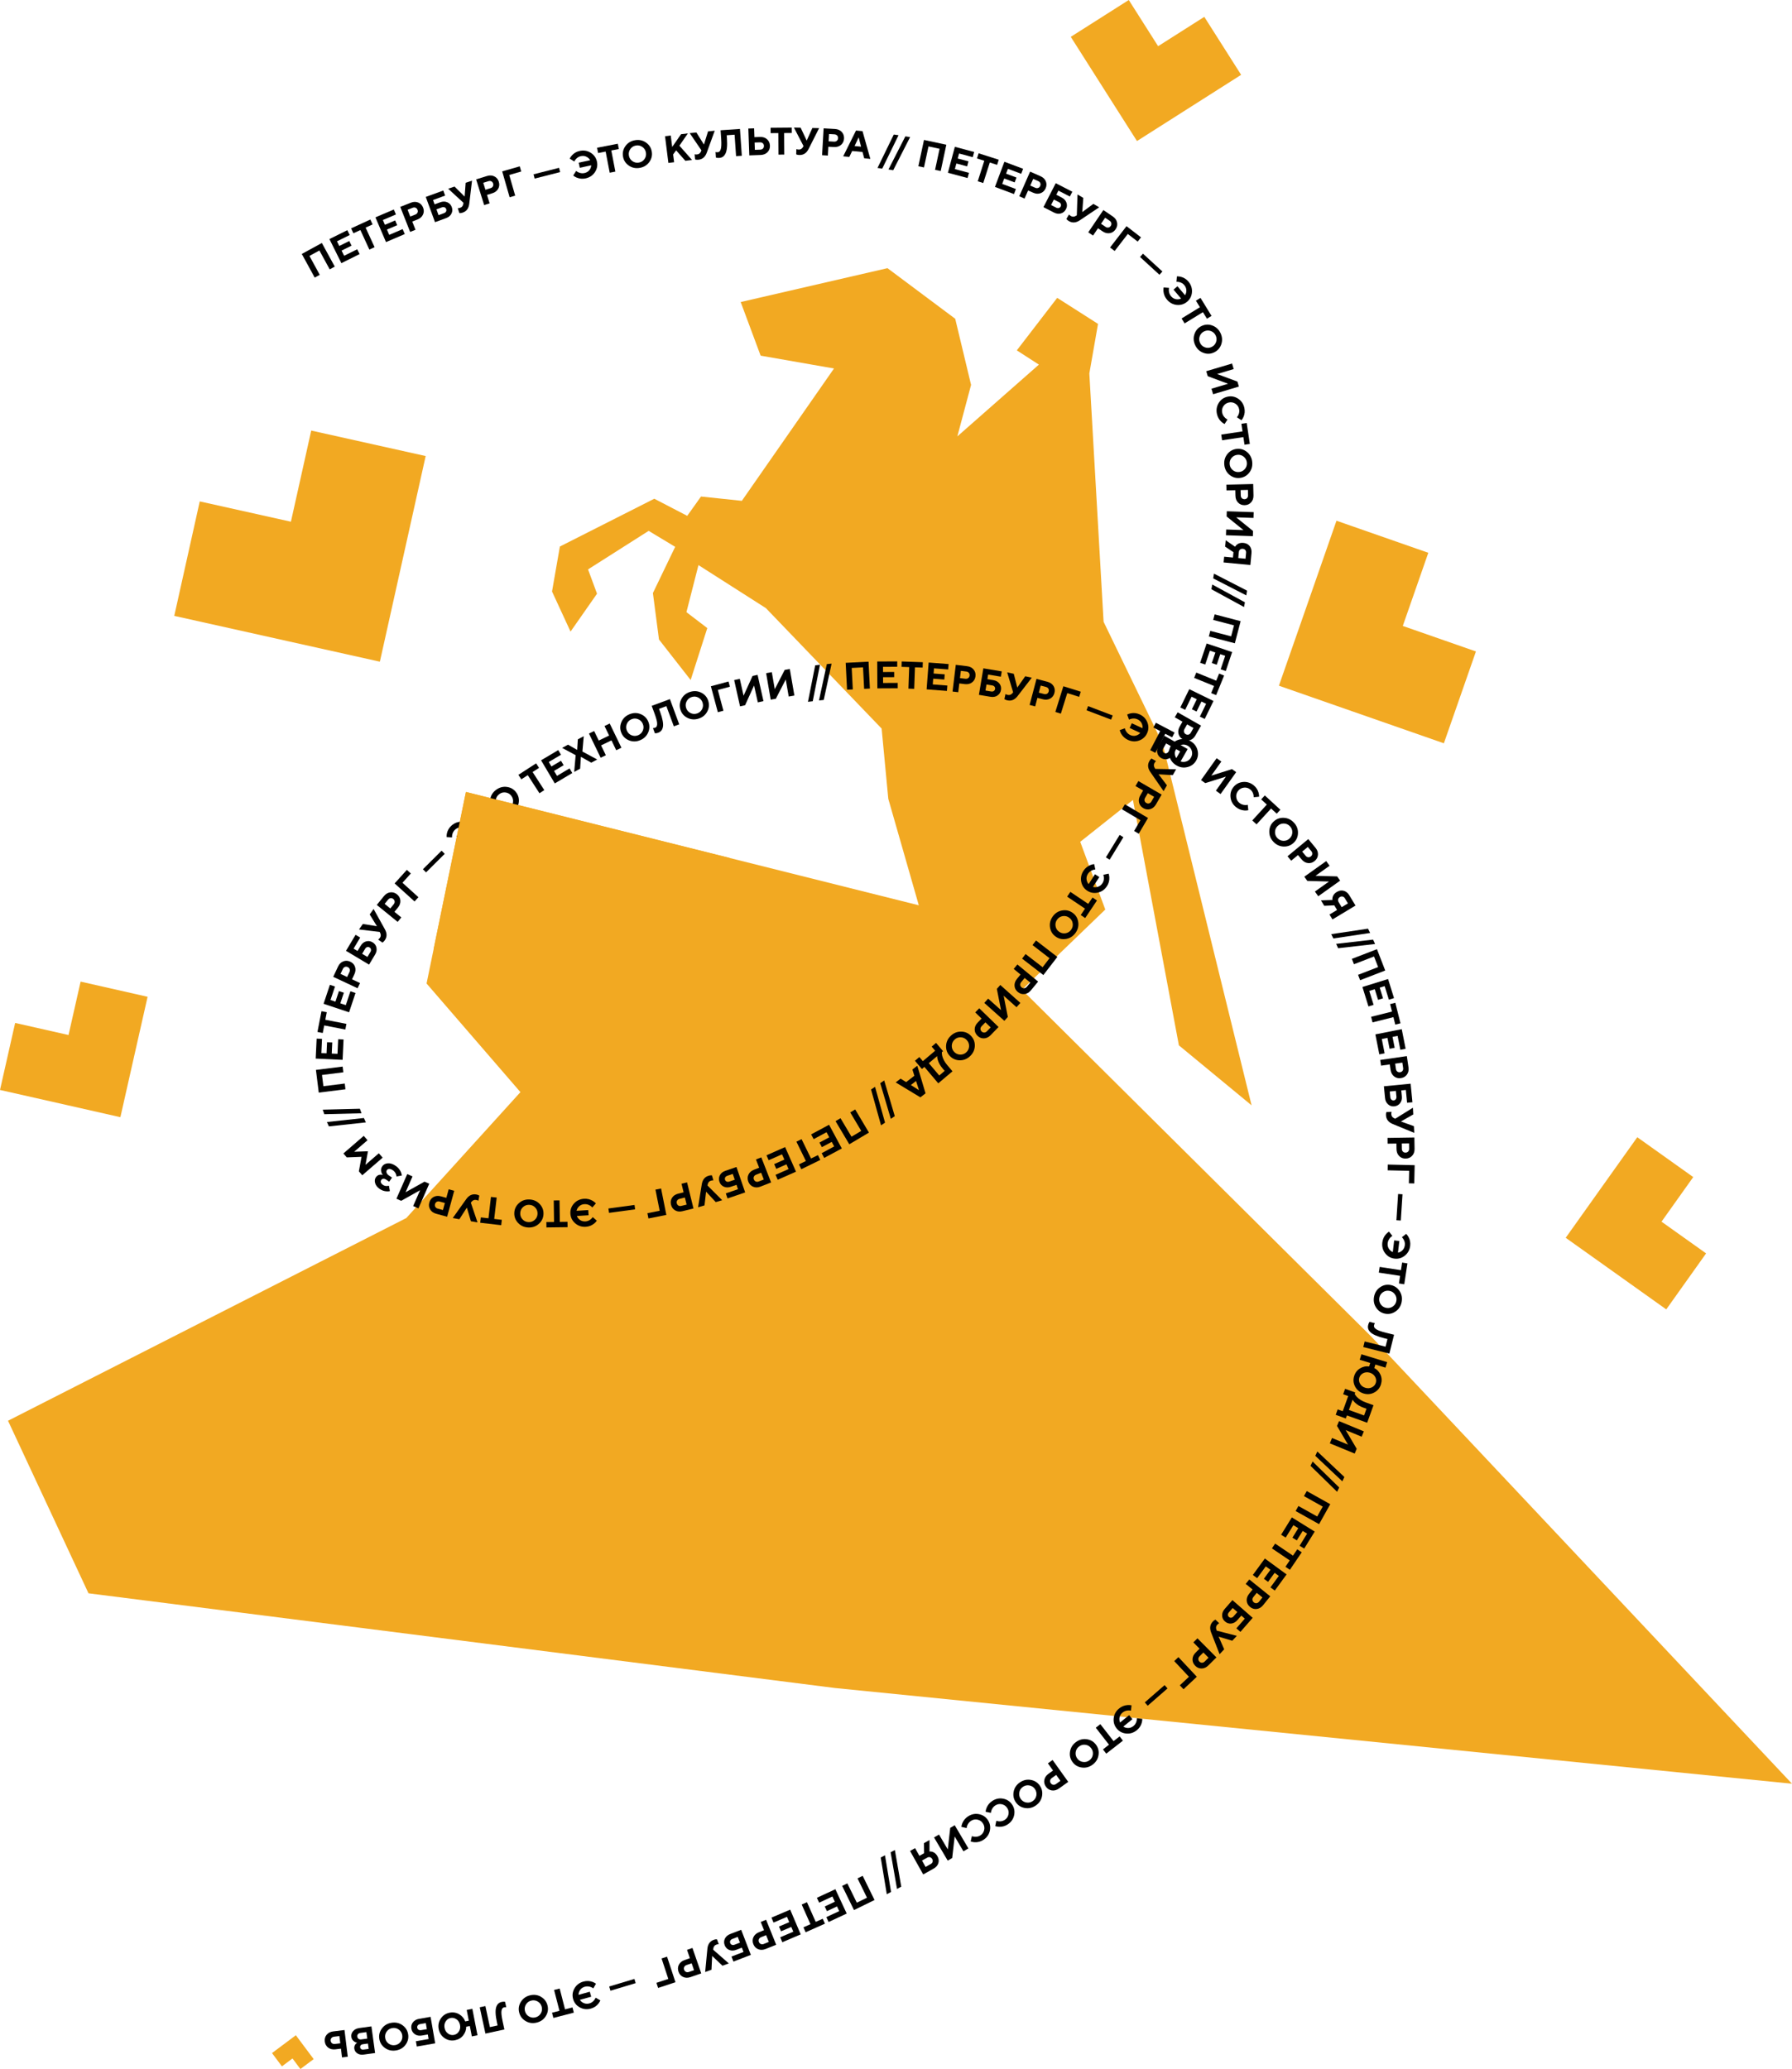 <?xml version="1.0" encoding="UTF-8"?>
<svg id="_Слой_2" data-name="Слой 2" xmlns="http://www.w3.org/2000/svg" viewBox="0 0 684.05 789.68">
  <defs>
    <style>
      .cls-1 {
        fill: #f2a922;
      }
    </style>
  </defs>
  <g id="_Слой_1-2" data-name="Слой 1">
    <g>
      <polygon class="cls-1" points="684.05 680.79 318.75 644.26 33.78 608.11 3.06 542.25 155.09 464.89 198.66 416.83 162.83 375.37 177.86 302.27 350.73 345.52 339.08 304.86 336.54 278.07 292.36 232.1 266.62 215.68 262.03 233.64 269.99 239.72 263.64 259.54 251.55 244.08 249.23 226.35 257.73 208.71 247.61 202.61 224.47 217.32 227.9 226.59 217.79 241.06 210.72 225.75 213.72 208.59 249.76 190.35 262.33 196.88 267.59 189.51 283.18 191.15 318.36 140.64 290.35 135.74 282.74 115.28 338.77 102.35 364.63 121.66 370.68 146.9 365.44 166.56 396.57 139.16 388.14 133.72 403.56 113.68 419.14 123.62 415.83 142.53 421.27 237.32 443.8 283.84 477.76 421.87 450.01 398.97 432.47 305.32 412.35 321.29 421.91 347.14 390.12 377.77 523.45 510.13 684.05 680.79"/>
      <g>
        <path d="m120.13,105.94l-4.93-9.01,7.66-4.19,4.93,9.01-1.93,1.06-3.94-7.21-3.8,2.08,3.94,7.21-1.93,1.06Z"/>
        <path d="m130.32,100.45l-4.57-9.2,6.83-3.39.91,1.84-4.86,2.41.88,1.77,3.81-1.89.88,1.77-3.81,1.89.98,1.97,4.99-2.48.91,1.84-6.96,3.46Z"/>
        <path d="m141,95.27l-3.43-7.46-2.67,1.22-.86-1.87,7.33-3.37.86,1.87-2.67,1.22,3.43,7.46-2,.92Z"/>
        <path d="m147.34,92.39l-4.03-9.44,7.02-2.99.81,1.89-4.99,2.13.78,1.82,3.91-1.67.78,1.82-3.91,1.67.86,2.02,5.13-2.19.81,1.89-7.15,3.05Z"/>
        <path d="m156.56,88.51l-3.77-9.55,4.03-1.59c1.01-.4,1.95-.42,2.82-.07.87.35,1.49.99,1.86,1.93.37.94.36,1.83-.04,2.68-.39.85-1.1,1.47-2.11,1.87l-1.98.78,1.24,3.14-2.05.81Zm.05-5.86l1.91-.75c.41-.16.69-.41.85-.75s.16-.7,0-1.08c-.15-.38-.4-.64-.74-.79s-.72-.13-1.13.03l-1.91.75,1.02,2.59Z"/>
        <path d="m166.05,84.8l-3.52-9.64,6.68-2.44.7,1.93-4.62,1.69.6,1.65,2.14-.78c.98-.36,1.88-.36,2.71-.01.82.35,1.39.96,1.71,1.83s.28,1.71-.12,2.5c-.4.8-1.09,1.38-2.08,1.73l-4.2,1.54Zm1.36-2.68l2.07-.76c.38-.14.64-.35.79-.64s.17-.59.05-.92-.33-.54-.63-.67c-.3-.12-.64-.12-1.02.02l-2.07.75.8,2.2Z"/>
        <path d="m175.37,81.35l-.63-1.88c.11,0,.19,0,.26-.01.2-.02.43-.07.69-.16.67-.23,1.06-.74,1.18-1.56l.05-.33-5.84-5.38,2.43-.82,3.85,3.82.39-5.26,2.43-.82-1.05,8.79c-.21,1.77-1.04,2.91-2.49,3.4-.32.11-.62.17-.88.19-.03,0-.07,0-.12,0s-.1,0-.14,0c-.04,0-.08,0-.11,0Z"/>
        <path d="m184.81,78.27l-3.06-9.8,4.13-1.29c1.04-.32,1.97-.28,2.82.14s1.41,1.1,1.71,2.06c.3.96.22,1.85-.24,2.67-.46.82-1.2,1.39-2.24,1.71l-2.03.63,1,3.22-2.1.66Zm.48-5.84l1.96-.61c.42-.13.72-.36.9-.69s.21-.69.09-1.08-.35-.67-.68-.84c-.33-.17-.71-.19-1.13-.05l-1.96.61.83,2.66Z"/>
        <path d="m194.54,75.28l-2.84-9.87,6.7-1.92.57,1.97-4.58,1.32,2.27,7.89-2.11.61Z"/>
        <path d="m204.09,68.16l-.42-1.63,9.74-2.48.42,1.63-9.74,2.48Z"/>
        <path d="m218.81,66.98l1.12-1.74c.24.21.53.39.89.56.77.33,1.54.42,2.29.25.77-.17,1.39-.53,1.84-1.09.45-.56.7-1.18.74-1.87l-4.37.95-.42-1.94,4.37-.95c-.32-.58-.8-1.03-1.44-1.34-.64-.31-1.35-.38-2.13-.21-.74.16-1.38.55-1.91,1.17-.25.29-.44.59-.57.88l-1.74-1.12c.22-.45.5-.86.84-1.23.79-.87,1.77-1.44,2.95-1.69,1.54-.33,2.94-.11,4.21.69,1.27.8,2.06,1.91,2.38,3.36s.06,2.79-.76,4.04c-.82,1.25-2.01,2.04-3.54,2.38-1.18.26-2.32.16-3.44-.3-.49-.21-.92-.47-1.29-.77Z"/>
        <path d="m232.74,65.92l-1.55-8.07-2.88.56-.39-2.02,7.92-1.53.39,2.02-2.88.55,1.55,8.07-2.16.42Z"/>
        <path d="m240.01,63.18c-1.23-.86-1.96-2.01-2.2-3.47-.24-1.46.08-2.79.96-4s2.1-1.94,3.66-2.2c1.55-.26,2.94.04,4.17.9,1.23.86,1.96,2.01,2.2,3.47.24,1.46-.08,2.79-.97,4s-2.1,1.94-3.66,2.2c-1.55.26-2.94-.04-4.17-.9Zm.61-6.31c-.53.74-.71,1.56-.57,2.47.15.91.59,1.62,1.33,2.15.74.53,1.56.72,2.47.57.91-.15,1.62-.59,2.15-1.33.53-.74.72-1.56.57-2.47-.15-.91-.59-1.62-1.33-2.15s-1.56-.72-2.47-.57c-.91.15-1.62.59-2.15,1.33Z"/>
        <path d="m255.14,62.18l-1.28-10.19,2.18-.27.55,4.37,3.38-4.86,2.62-.33-3.25,4.7,4.83,5.46-2.55.32-3.53-3.99-1.14,1.55.38,2.98-2.18.27Z"/>
        <path d="m265.35,60.86l-.19-1.97c.1.03.19.05.26.05.2.03.43.03.71,0,.7-.07,1.2-.49,1.5-1.25l.12-.31-4.47-6.56,2.55-.25,2.88,4.6,1.57-5.03,2.55-.25-3.02,8.33c-.6,1.68-1.67,2.59-3.19,2.74-.34.03-.64.03-.9-.02-.03,0-.07-.01-.12-.02-.05-.01-.1-.02-.14-.03-.04-.01-.08-.02-.11-.03Z"/>
        <path d="m273.29,60.14l-.15-2.12c.09.03.17.05.24.06.17.04.34.05.5.04.28-.02.52-.1.7-.24.18-.14.35-.39.49-.75.15-.36.24-.88.27-1.58.04-.69.02-1.56-.05-2.61l-.22-3.22,7.39-.51.71,10.24-2.19.15-.57-8.19-3,.21.08,1.17c.1,1.41.1,2.6,0,3.58s-.29,1.74-.58,2.29c-.29.54-.62.94-1,1.19-.38.25-.83.39-1.36.42-.34.02-.64,0-.9-.04l-.36-.09Z"/>
        <path d="m286.03,59.32l-.37-10.26,2.2-.08.12,3.37,2.13-.08c1.08-.04,1.98.25,2.68.87.7.62,1.07,1.43,1.11,2.44s-.27,1.84-.93,2.51c-.66.67-1.53,1.02-2.61,1.06l-4.32.16Zm2.12-2.13l2.05-.07c.44-.02.79-.16,1.05-.43.26-.27.38-.61.37-1.02-.01-.41-.16-.74-.44-.99-.28-.25-.64-.37-1.08-.35l-2.05.07.1,2.79Z"/>
        <path d="m297.17,59l-.07-8.21-2.93.03-.02-2.05,8.07-.07.02,2.05-2.93.03.07,8.21-2.2.02Z"/>
        <path d="m303.94,58.9l.04-1.98c.1.04.18.07.25.08.19.05.43.08.7.09.7.02,1.25-.34,1.64-1.06l.15-.29-3.66-7.05,2.57.06,2.31,4.91,2.16-4.81,2.57.06-3.99,7.91c-.8,1.6-1.97,2.38-3.5,2.34-.34,0-.64-.05-.89-.12-.03-.01-.07-.02-.12-.04-.05-.02-.09-.03-.13-.05s-.07-.03-.1-.04Z"/>
        <path d="m313.81,59.23l.59-10.25,4.32.25c1.08.06,1.95.43,2.59,1.12.64.68.93,1.53.88,2.53s-.44,1.81-1.16,2.42c-.72.61-1.61.88-2.7.82l-2.12-.12-.19,3.37-2.2-.13Zm2.51-5.29l2.05.12c.44.03.8-.08,1.08-.33.28-.24.44-.57.46-.98.02-.41-.09-.75-.35-1.03-.25-.27-.6-.42-1.04-.45l-2.05-.12-.16,2.78Z"/>
        <path d="m321.86,59.68l4.9-9.86,2.48.23,2.99,10.59-2.34-.22-.66-2.42-3.94-.37-1.09,2.26-2.34-.22Zm4.35-3.94l2.48.23-.9-3.47h-.06s-1.52,3.24-1.52,3.24Z"/>
        <path d="m334.96,64.11l6.22-12.76,1.82.25-6.23,12.76-1.82-.25Z"/>
        <path d="m339.15,64.68l6.45-12.64,1.81.29-6.45,12.64-1.81-.29Z"/>
        <path d="m350.56,63.45l2.15-10.04,8.53,1.83-2.15,10.04-2.15-.46,1.72-8.03-4.23-.91-1.72,8.03-2.15-.46Z"/>
        <path d="m361.83,65.96l2.66-9.92,7.37,1.97-.53,1.98-5.24-1.41-.51,1.91,4.11,1.1-.51,1.91-4.11-1.1-.57,2.13,5.38,1.44-.53,1.98-7.51-2.01Z"/>
        <path d="m373.23,69.19l2.5-7.83-2.79-.89.63-1.96,7.68,2.45-.63,1.96-2.79-.89-2.5,7.83-2.1-.67Z"/>
        <path d="m379.79,71.35l3.61-9.61,7.14,2.68-.72,1.92-5.08-1.91-.7,1.85,3.98,1.49-.7,1.85-3.98-1.49-.77,2.06,5.22,1.96-.72,1.92-7.28-2.73Z"/>
        <path d="m389.08,74.91l4.14-9.4,3.96,1.74c.99.44,1.67,1.09,2.03,1.95.36.86.34,1.76-.07,2.68s-1.05,1.54-1.93,1.86c-.88.32-1.82.26-2.81-.18l-1.95-.86-1.36,3.09-2.01-.89Zm4.2-4.08l1.88.83c.4.18.78.2,1.13.07s.61-.38.77-.76c.17-.38.18-.74.04-1.08-.14-.35-.41-.61-.82-.79l-1.88-.83-1.12,2.55Z"/>
        <path d="m398.31,79.06l4.69-9.14,6.33,3.25-.94,1.83-4.37-2.24-.8,1.57,2.02,1.04c.93.48,1.55,1.14,1.85,1.98.3.84.24,1.67-.19,2.5s-1.07,1.36-1.92,1.61c-.86.25-1.75.13-2.68-.35l-3.98-2.04Zm2.89-.82l1.96,1.01c.36.18.69.23,1.01.14.31-.09.55-.28.71-.59s.18-.61.07-.91c-.11-.31-.35-.55-.7-.73l-1.96-1-1.07,2.09Z"/>
        <path d="m407.06,83.56l1.01-1.7c.06.08.12.15.18.19.14.14.33.28.57.42.61.36,1.26.32,1.95-.13l.28-.18.26-7.94,2.21,1.31-.39,5.41,4.24-3.13,2.21,1.31-7.35,4.94c-1.48,1-2.88,1.11-4.2.33-.3-.17-.53-.36-.72-.54-.02-.02-.05-.05-.08-.09-.03-.04-.07-.07-.09-.11s-.05-.06-.07-.08Z"/>
        <path d="m415.42,88.67l5.76-8.5,3.58,2.43c.9.61,1.45,1.37,1.65,2.29.2.92.02,1.79-.55,2.62-.57.83-1.31,1.33-2.24,1.48s-1.84-.08-2.73-.68l-1.76-1.19-1.89,2.79-1.82-1.24Zm4.87-3.26l1.7,1.15c.36.25.73.34,1.1.28.37-.06.67-.27.9-.61s.31-.69.23-1.06c-.08-.37-.3-.67-.66-.92l-1.7-1.15-1.57,2.31Z"/>
        <path d="m423.75,94.45l6.27-8.13,5.52,4.26-1.25,1.63-3.78-2.91-5.02,6.5-1.74-1.34Z"/>
        <path d="m435.17,98.07l1.14-1.24,7.41,6.79-1.14,1.24-7.41-6.79Z"/>
        <path d="m444.18,109.71l2.07.17c-.07.31-.1.66-.08,1.05.07.84.35,1.55.85,2.14.51.6,1.12.98,1.83,1.11s1.37.06,2-.23l-2.89-3.41,1.51-1.28,2.89,3.41c.36-.55.53-1.19.5-1.9-.03-.71-.3-1.37-.81-1.98-.49-.58-1.13-.96-1.92-1.14-.38-.08-.72-.11-1.04-.1l.17-2.07c.5-.01,1,.04,1.49.16,1.14.29,2.1.89,2.88,1.81,1.02,1.2,1.47,2.55,1.37,4.04s-.72,2.72-1.85,3.67-2.44,1.36-3.92,1.22c-1.49-.14-2.75-.81-3.76-2.01-.78-.92-1.23-1.98-1.35-3.18-.04-.53-.02-1.03.07-1.5Z"/>
        <path d="m451.04,121.55l7-4.29-1.53-2.5,1.75-1.07,4.21,6.88-1.75,1.07-1.53-2.5-7,4.29-1.15-1.88Z"/>
        <path d="m455.99,127.41c.51-1.41,1.44-2.42,2.78-3.03,1.34-.61,2.71-.65,4.11-.1s2.42,1.53,3.07,2.96c.65,1.43.72,2.85.21,4.26-.51,1.41-1.44,2.42-2.78,3.03-1.34.61-2.71.65-4.11.1-1.39-.54-2.42-1.53-3.07-2.96-.65-1.43-.72-2.85-.21-4.26Zm6.25-1.05c-.85-.32-1.69-.29-2.53.09-.84.38-1.41.99-1.73,1.84-.32.85-.29,1.69.09,2.53.38.84.99,1.41,1.84,1.73.85.32,1.69.29,2.53-.09s1.41-.99,1.73-1.84c.32-.85.29-1.69-.09-2.53-.38-.84-.99-1.41-1.84-1.73Z"/>
        <path d="m460.46,141.68l9.84-2.93.63,2.11-6.33,1.89,7.75,2.89.57,1.9-9.84,2.93-.63-2.11,6.33-1.89-7.75-2.89-.57-1.9Z"/>
        <path d="m468.58,160.1l-1.13,1.74c-.43-.22-.84-.51-1.23-.86-.88-.83-1.44-1.84-1.69-3.01-.33-1.54-.09-2.94.71-4.21s1.92-2.05,3.37-2.36c1.44-.31,2.79-.05,4.04.78,1.24.83,2.03,2.01,2.36,3.56.25,1.18.14,2.3-.33,3.38-.2.46-.46.89-.78,1.27l-1.74-1.13c.21-.24.39-.54.56-.88.35-.73.44-1.47.28-2.22-.19-.9-.67-1.6-1.43-2.09s-1.59-.64-2.49-.45c-.9.19-1.6.67-2.09,1.43-.49.76-.64,1.59-.45,2.49.16.76.55,1.42,1.17,1.99.29.26.58.45.87.58Z"/>
        <path d="m466.18,165.86l8.12-1.21-.43-2.9,2.03-.3,1.19,7.98-2.03.3-.43-2.9-8.13,1.21-.32-2.18Z"/>
        <path d="m468.56,173.25c.95-1.16,2.16-1.8,3.63-1.93,1.47-.13,2.77.29,3.91,1.27,1.14.98,1.77,2.25,1.91,3.82.14,1.57-.27,2.93-1.22,4.09-.95,1.16-2.16,1.8-3.63,1.93-1.47.13-2.78-.3-3.91-1.27s-1.77-2.25-1.91-3.82c-.14-1.57.27-2.93,1.22-4.09Zm6.24,1.09c-.69-.58-1.5-.83-2.41-.75-.92.08-1.67.47-2.25,1.16-.58.69-.83,1.5-.75,2.41.08.92.47,1.67,1.16,2.25s1.5.83,2.41.75c.92-.08,1.66-.47,2.25-1.16.58-.69.83-1.5.75-2.41s-.47-1.66-1.16-2.25Z"/>
        <path d="m468.1,184.99l10.27-.26.11,4.33c.03,1.08-.27,1.98-.9,2.67-.63.7-1.45,1.06-2.45,1.08-1.01.03-1.84-.29-2.5-.96-.66-.66-1.01-1.54-1.03-2.62l-.05-2.13-3.37.08-.06-2.2Zm5.48,2.06l.05,2.05c.01.44.15.79.42,1.05.27.26.6.39,1.01.38.41-.01.74-.15.99-.43s.37-.63.36-1.07l-.05-2.05-2.79.07Z"/>
        <path d="m468.3,195.13l10.26.35-.08,2.2-6.6-.23,6.43,5.21-.07,1.98-10.26-.35.08-2.2,6.6.23-6.43-5.21.07-1.98Z"/>
        <path d="m467.87,206.19l3.6,2.48c.18-.33.41-.6.7-.82.64-.53,1.46-.74,2.46-.65,1.03.1,1.83.5,2.4,1.21.57.71.8,1.61.7,2.7l-.43,4.53-10.22-.97.21-2.19,3.36.32.19-2.04-3.19-2.14.23-2.41Zm5.02,4.53l-.21,2.26,2.77.26.21-2.26c.04-.41-.06-.76-.29-1.04-.23-.28-.55-.44-.96-.48s-.75.06-1.04.29-.44.55-.48.96Z"/>
        <path d="m463.4,218.94l12.63,6.49-.29,1.81-12.63-6.49.29-1.81Z"/>
        <path d="m462.75,223.09l12.46,6.79-.33,1.8-12.46-6.79.33-1.8Z"/>
        <path d="m463.65,234.48l9.93,2.6-2.21,8.44-9.93-2.6.56-2.13,7.95,2.08,1.1-4.19-7.94-2.08.56-2.13Z"/>
        <path d="m460.61,245.6l9.73,3.27-2.43,7.23-1.95-.65,1.73-5.15-1.88-.63-1.35,4.03-1.88-.63,1.35-4.03-2.09-.7-1.77,5.28-1.95-.65,2.48-7.37Z"/>
        <path d="m456.65,256.69l7.61,3.1,1.11-2.72,1.9.77-3.04,7.47-1.9-.77,1.11-2.72-7.61-3.1.83-2.04Z"/>
        <path d="m453.99,263.04l9.23,4.51-3.35,6.85-1.85-.9,2.38-4.88-1.78-.87-1.87,3.82-1.78-.87,1.87-3.82-1.98-.97-2.45,5.01-1.85-.9,3.41-6.99Z"/>
        <path d="m449.53,271.86l8.93,5.08-2.14,3.76c-.54.94-1.25,1.55-2.15,1.82-.9.27-1.78.16-2.66-.34-.88-.5-1.43-1.2-1.65-2.11-.22-.91-.07-1.84.47-2.78l1.05-1.85-2.93-1.67,1.09-1.91Zm3.63,4.6l-1.01,1.79c-.22.38-.28.75-.19,1.12.09.36.32.64.67.85s.71.25,1.07.15.65-.35.86-.73l1.02-1.79-2.42-1.38Z"/>
        <path d="m444.44,280.81l8.92,5.08-3.52,6.18-1.78-1.02,2.43-4.27-1.53-.87-1.13,1.98c-.52.91-1.2,1.49-2.05,1.76-.85.26-1.68.16-2.49-.3s-1.32-1.12-1.53-1.99-.06-1.76.46-2.67l2.21-3.89Zm.7,2.93l-1.09,1.91c-.2.35-.26.68-.19,1,.07.32.26.56.55.73s.6.2.91.1c.31-.1.56-.32.76-.67l1.09-1.91-2.04-1.16Z"/>
        <path d="m439.57,289.51l1.72.98c-.08.07-.14.13-.19.18-.14.15-.28.34-.41.57-.35.61-.3,1.26.15,1.95l.18.27,7.94.15-1.28,2.23-5.42-.31,3.19,4.2-1.28,2.23-5.04-7.28c-1.02-1.46-1.15-2.86-.39-4.19.17-.3.35-.54.53-.73.02-.02.05-.05.09-.08.04-.04.07-.07.1-.09.03-.03.06-.05.08-.07Z"/>
        <path d="m434.55,298.11l8.88,5.16-2.17,3.74c-.55.94-1.27,1.54-2.17,1.8-.9.26-1.79.14-2.66-.36-.87-.51-1.41-1.21-1.63-2.13-.22-.91-.05-1.84.49-2.78l1.07-1.84-2.92-1.69,1.11-1.9Zm3.59,4.63l-1.03,1.77c-.22.38-.29.75-.2,1.11.09.36.31.65.67.85.36.21.71.26,1.07.15.36-.1.65-.34.87-.72l1.03-1.78-2.41-1.4Z"/>
        <path d="m429.39,306.97l8.84,5.23-3.55,6-1.77-1.05,2.43-4.1-7.07-4.18,1.12-1.89Z"/>
        <path d="m427.39,318.66l1.44.88-5.25,8.57-1.44-.88,5.25-8.57Z"/>
        <path d="m417.67,329.81l.44,2.03c-.32.02-.66.1-1.02.23-.78.31-1.38.79-1.8,1.44-.43.67-.61,1.36-.53,2.07s.34,1.33.8,1.85l2.42-3.76,1.66,1.07-2.43,3.76c.64.19,1.29.17,1.97-.07s1.23-.68,1.66-1.35c.41-.64.59-1.36.53-2.17-.03-.38-.1-.72-.21-1.03l2.03-.44c.16.47.25.96.27,1.47.05,1.18-.24,2.27-.89,3.28-.85,1.32-2.01,2.15-3.47,2.48-1.46.33-2.81.1-4.05-.7-1.24-.8-2.01-1.94-2.31-3.4-.3-1.47-.02-2.86.83-4.19.65-1.01,1.54-1.75,2.65-2.22.5-.19.98-.32,1.46-.37Z"/>
        <path d="m408.58,340.4l6.82,4.58,1.64-2.43,1.7,1.14-4.5,6.7-1.7-1.15,1.64-2.44-6.82-4.58,1.23-1.83Z"/>
        <path d="m405.4,347.5c1.47-.27,2.81.02,4.02.87,1.21.85,1.93,2.02,2.16,3.5.24,1.48-.1,2.86-1.01,4.15s-2.1,2.06-3.57,2.33c-1.47.27-2.81-.02-4.02-.88-1.2-.85-1.93-2.02-2.16-3.5-.24-1.48.1-2.86,1.01-4.15.91-1.29,2.1-2.06,3.57-2.33Zm4.06,4.87c-.15-.89-.6-1.61-1.35-2.14-.75-.53-1.57-.72-2.47-.57-.89.15-1.6.6-2.14,1.35-.53.75-.72,1.57-.57,2.47.15.89.6,1.6,1.36,2.14.75.53,1.57.72,2.47.57.89-.15,1.6-.6,2.13-1.36.53-.75.72-1.57.57-2.46Z"/>
        <path d="m395.48,358.96l8.13,6.27-5.33,6.91-8.13-6.27,1.34-1.74,6.5,5.02,2.64-3.43-6.5-5.02,1.34-1.74Z"/>
        <path d="m388.36,368.1l7.92,6.54-2.76,3.34c-.69.84-1.5,1.31-2.43,1.42-.93.11-1.78-.15-2.56-.79s-1.2-1.43-1.26-2.36.25-1.82.94-2.66l1.35-1.64-2.6-2.15,1.4-1.7Zm2.78,5.15l-1.31,1.58c-.28.34-.4.7-.38,1.07.03.37.2.69.52.95s.66.37,1.03.33c.37-.04.7-.23.98-.57l1.31-1.58-2.15-1.77Z"/>
        <path d="m381.84,375.94l7.66,6.84-1.47,1.64-4.92-4.4,1.6,8.12-1.32,1.48-7.66-6.84,1.47-1.64,4.92,4.4-1.6-8.12,1.32-1.48Z"/>
        <path d="m373.8,384.83l7.37,7.15-3.01,3.1c-.76.78-1.6,1.19-2.54,1.23-.94.04-1.77-.29-2.49-1-.72-.7-1.08-1.52-1.07-2.46.01-.94.39-1.79,1.15-2.57l1.48-1.53-2.42-2.35,1.53-1.58Zm2.36,5.36l-1.43,1.47c-.31.32-.46.66-.46,1.03s.15.7.44.99c.29.29.63.42,1,.41.37-.01.71-.18,1.02-.49l1.43-1.47-2-1.94Z"/>
        <path d="m366.93,393.73c1.5.03,2.75.59,3.76,1.66,1.01,1.08,1.48,2.36,1.42,3.86-.07,1.49-.67,2.78-1.82,3.86-1.15,1.08-2.47,1.6-3.97,1.57-1.5-.03-2.75-.59-3.76-1.66-1.01-1.08-1.48-2.36-1.42-3.86.07-1.49.67-2.78,1.82-3.86,1.15-1.08,2.47-1.6,3.97-1.57Zm3,5.58c.03-.9-.27-1.69-.9-2.36-.63-.67-1.4-1.02-2.3-1.05-.91-.03-1.69.27-2.36.9-.67.63-1.02,1.4-1.05,2.3-.03.91.27,1.69.9,2.36.63.67,1.39,1.02,2.3,1.05.91.03,1.69-.27,2.36-.9s1.02-1.4,1.05-2.3Z"/>
        <path d="m357.33,398.05l2.65,3.14-.45.38c-.02.4.03.87.14,1.42.31,1.2.93,2.35,1.85,3.44l2.07,2.45-5.43,4.59-5.3-6.27-.95.8-2.65-3.14,1.68-1.42,1.33,1.57,4.7-3.98-1.33-1.57,1.68-1.42Zm.41,5.03l-3.19,2.7,3.98,4.7,2.07-1.75-.76-.9c-.94-1.11-1.57-2.23-1.9-3.39-.14-.53-.21-.99-.2-1.37Z"/>
        <path d="m350.15,406.74l3.15,10.55-1.97,1.53-9.42-5.7,1.86-1.44,2.13,1.32,3.13-2.42-.74-2.39,1.86-1.44Zm-.48,5.85l-1.97,1.53,3.03,1.92.05-.03-1.1-3.41Z"/>
        <path d="m337.52,412.38l4.04,13.61-1.51,1.04-4.04-13.61,1.51-1.04Z"/>
        <path d="m334.03,414.81l3.81,13.67-1.53,1.02-3.81-13.67,1.53-1.02Z"/>
        <path d="m326.45,423.45l5.25,8.82-7.5,4.46-5.25-8.82,1.89-1.13,4.2,7.06,3.72-2.21-4.2-7.06,1.89-1.13Z"/>
        <path d="m316.48,429.29l4.86,9.04-6.72,3.61-.97-1.81,4.78-2.57-.94-1.74-3.75,2.01-.94-1.74,3.75-2.02-1.04-1.94-4.91,2.64-.97-1.81,6.85-3.68Z"/>
        <path d="m305.98,434.78l3.61,7.38,2.64-1.29.9,1.84-7.25,3.54-.9-1.84,2.64-1.29-3.61-7.38,1.98-.97Z"/>
        <path d="m299.7,437.8l4.15,9.39-6.98,3.08-.83-1.88,4.97-2.19-.8-1.81-3.89,1.72-.8-1.81,3.89-1.72-.89-2.01-5.1,2.25-.83-1.88,7.11-3.14Z"/>
        <path d="m290.61,441.74l3.74,9.56-4.03,1.58c-1.01.4-1.95.42-2.82.06-.87-.35-1.49-1-1.85-1.94s-.35-1.83.05-2.68,1.1-1.47,2.11-1.87l1.98-.78-1.23-3.14,2.05-.8Zm-.07,5.85l-1.91.75c-.41.16-.69.41-.85.75-.16.34-.16.7,0,1.08.15.38.4.65.74.79.35.14.72.14,1.13-.03l1.91-.75-1.02-2.6Z"/>
        <path d="m281.13,445.39l3.32,9.72-6.73,2.3-.66-1.94,4.65-1.59-.57-1.67-2.15.74c-.99.34-1.89.32-2.7-.04-.81-.37-1.37-.99-1.67-1.87-.3-.88-.24-1.71.18-2.5.42-.79,1.12-1.35,2.11-1.69l4.23-1.45Zm-1.42,2.66l-2.08.71c-.38.13-.65.34-.8.62-.15.29-.18.59-.07.91.11.33.32.55.61.68.3.13.64.13,1.02,0l2.08-.71-.76-2.22Z"/>
        <path d="m271.76,448.61l.56,1.9c-.1-.01-.19-.01-.26,0-.2,0-.43.05-.7.13-.68.2-1.09.7-1.24,1.51l-.06.32,5.62,5.61-2.46.72-3.69-3.98-.6,5.24-2.46.72,1.41-8.75c.28-1.76,1.15-2.86,2.63-3.29.33-.1.63-.15.89-.15.03,0,.07,0,.12,0s.1,0,.14,0,.08,0,.11,0Z"/>
        <path d="m262.27,451.27l2.45,9.97-4.2,1.03c-1.05.26-1.99.16-2.8-.31-.81-.47-1.34-1.19-1.58-2.16-.24-.98-.11-1.86.4-2.65.51-.79,1.29-1.31,2.34-1.57l2.07-.51-.8-3.28,2.14-.52Zm-.84,5.79l-2,.49c-.43.11-.74.32-.94.63-.2.32-.25.67-.15,1.07s.31.69.63.88.7.23,1.13.12l2-.49-.67-2.71Z"/>
        <path d="m252.35,453.62l2.01,10.07-6.83,1.36-.4-2.01,4.68-.94-1.61-8.06,2.16-.43Z"/>
        <path d="m242.21,459.89l.23,1.67-9.96,1.35-.23-1.67,9.96-1.35Z"/>
        <path d="m227.47,459.29l-1.37,1.56c-.2-.24-.46-.47-.79-.68-.71-.45-1.46-.64-2.23-.59-.79.05-1.45.32-1.98.8s-.87,1.07-1.02,1.74l4.47-.28.13,1.98-4.47.28c.23.62.63,1.14,1.22,1.54s1.28.58,2.07.53c.76-.05,1.45-.34,2.06-.86.29-.25.52-.51.7-.78l1.56,1.37c-.29.41-.63.77-1.02,1.09-.91.74-1.97,1.15-3.17,1.23-1.57.1-2.92-.34-4.06-1.32-1.13-.98-1.75-2.2-1.84-3.67-.09-1.47.36-2.77,1.36-3.88s2.29-1.72,3.86-1.82c1.2-.08,2.32.2,3.36.82.45.28.84.6,1.16.95Z"/>
        <path d="m213.59,458.15l.11,8.21,2.93-.04.03,2.05-8.07.1-.03-2.05,2.93-.04-.11-8.21,2.2-.03Z"/>
        <path d="m206.01,459.53c1.03,1.09,1.51,2.37,1.45,3.85-.06,1.47-.65,2.71-1.76,3.71-1.11,1-2.46,1.47-4.03,1.4-1.57-.07-2.87-.64-3.9-1.73-1.03-1.09-1.51-2.37-1.45-3.85.06-1.47.65-2.71,1.76-3.71,1.11-1,2.46-1.47,4.03-1.4,1.57.07,2.87.64,3.9,1.73Zm-1.88,6.05c.67-.61,1.02-1.38,1.06-2.3.04-.92-.25-1.71-.86-2.38s-1.38-1.02-2.3-1.06c-.92-.04-1.71.25-2.38.86-.67.61-1.02,1.38-1.06,2.3-.04.92.25,1.71.86,2.38s1.38,1.02,2.3,1.06c.92.04,1.71-.25,2.38-.86Z"/>
        <path d="m189.6,457.07l-.95,8.16,2.91.34-.24,2.04-8.01-.93.24-2.04,2.91.34.95-8.16,2.19.25Z"/>
        <path d="m182.96,456.33l-.34,1.95c-.09-.05-.17-.09-.23-.11-.18-.08-.41-.15-.68-.2-.69-.12-1.29.15-1.78.8l-.2.26,2.55,7.52-2.53-.44-1.54-5.2-2.86,4.43-2.53-.45,5.14-7.21c1.03-1.46,2.3-2.05,3.82-1.79.34.06.62.15.86.26.03.02.06.03.11.06.05.02.09.04.12.07.04.02.07.04.1.05Z"/>
        <path d="m173.39,454.49l-2.71,9.9-4.17-1.14c-1.05-.29-1.81-.83-2.3-1.63-.49-.8-.6-1.69-.33-2.66s.81-1.68,1.64-2.12,1.76-.52,2.81-.23l2.05.56.89-3.26,2.12.58Zm-3.56,4.65l-1.98-.54c-.42-.12-.8-.09-1.13.09s-.55.47-.66.86c-.11.4-.07.76.12,1.08.19.32.5.54.92.66l1.98.54.74-2.69Z"/>
        <path d="m163.85,451.8l-4.13,9.4-2.01-.89,2.65-6.04-7.22,4.04-1.81-.8,4.13-9.4,2.01.89-2.65,6.04,7.22-4.04,1.81.79Z"/>
        <path d="m153.39,448.65l-2.04.38c-.02-.28-.08-.56-.18-.84-.23-.63-.61-1.13-1.14-1.5-.54-.37-1.01-.56-1.42-.55-.41,0-.71.15-.92.45-.2.29-.24.62-.12,1s.43.73.92,1.07l1.15.79-1.08,1.57-1.03-.71c-.44-.3-.83-.45-1.18-.42-.34.03-.62.18-.82.47-.2.29-.25.6-.15.93s.37.65.81.95c.43.29.94.44,1.52.43.31-.02.56-.06.75-.11l.37,2.04c-.39.1-.79.13-1.19.1-.97-.04-1.87-.35-2.7-.92-.93-.64-1.51-1.39-1.75-2.24-.24-.85-.14-1.6.3-2.24.41-.59.98-.92,1.7-.97.31-.02.63.02.94.11-.24-.29-.42-.63-.55-1.01-.26-.83-.16-1.58.32-2.27.48-.7,1.2-1.09,2.15-1.16s1.94.24,2.98.96c.93.64,1.6,1.44,2.02,2.41.16.39.27.81.34,1.27Z"/>
        <path d="m146.06,441.84l-7.77,6.72-1.3-1.5,1.02-5.54-5.63.22-1.3-1.5,7.77-6.72,1.44,1.66-5.1,4.41,5.27-.19-.95,5.18,5.1-4.41,1.44,1.66Z"/>
        <path d="m139.66,428.38l-14.11,1.53-.75-1.67,14.11-1.53.75,1.67Z"/>
        <path d="m137.99,424.9l-14.19.36-.61-1.73,14.19-.36.61,1.73Z"/>
        <path d="m131.87,415.74l-10.19,1.27-1.08-8.66,10.19-1.27.27,2.18-8.15,1.02.54,4.29,8.15-1.02.27,2.19Z"/>
        <path d="m130.77,404.51l-10.26-.48.36-7.62,2.05.1-.25,5.42,1.98.09.2-4.25,1.98.09-.2,4.25,2.2.1.26-5.57,2.05.1-.36,7.76Z"/>
        <path d="m131.82,392.94l-8.06-1.57-.56,2.88-2.02-.39,1.54-7.92,2.02.39-.56,2.88,8.06,1.57-.42,2.16Z"/>
        <path d="m133.26,386.36l-9.74-3.25,2.41-7.24,1.95.65-1.72,5.15,1.88.63,1.34-4.04,1.88.63-1.35,4.04,2.09.7,1.76-5.29,1.95.65-2.46,7.38Z"/>
        <path d="m136.49,377.18l-9.29-4.36,1.84-3.92c.46-.98,1.13-1.64,2-1.98.87-.34,1.77-.3,2.68.13.91.43,1.52,1.09,1.81,1.98.29.89.21,1.83-.25,2.81l-.9,1.93,3.05,1.43-.94,1.99Zm-3.98-4.3l.87-1.86c.19-.4.22-.77.1-1.13-.12-.35-.37-.62-.74-.79-.37-.17-.73-.2-1.08-.06-.35.13-.62.4-.8.8l-.87,1.86,2.52,1.18Z"/>
        <path d="m140.89,368.17l-8.81-5.27,3.65-6.11,1.76,1.05-2.52,4.22,1.51.9,1.17-1.95c.54-.9,1.23-1.47,2.09-1.71.86-.24,1.69-.13,2.48.35.8.48,1.29,1.15,1.48,2.02.19.87.02,1.76-.52,2.66l-2.3,3.84Zm-.63-2.94l1.13-1.89c.21-.34.28-.67.21-.99-.07-.32-.25-.57-.54-.74-.29-.18-.6-.22-.91-.13-.31.09-.57.31-.78.66l-1.13,1.89,2.01,1.2Z"/>
        <path d="m145.97,359.76l-1.61-1.15c.09-.06.16-.11.2-.16.15-.13.31-.31.47-.53.41-.57.42-1.22.04-1.95l-.15-.29-7.89-.94,1.49-2.09,5.36.85-2.76-4.49,1.49-2.09,4.3,7.74c.87,1.56.86,2.96-.03,4.21-.2.28-.4.5-.6.67-.03.02-.06.04-.1.07-.04.03-.08.06-.11.08-.04.02-.06.04-.09.06Z"/>
        <path d="m151.8,351.86l-7.97-6.48,2.73-3.36c.68-.84,1.49-1.32,2.42-1.44.93-.12,1.79.14,2.57.77.78.64,1.21,1.42,1.28,2.36.07.93-.23,1.82-.92,2.66l-1.34,1.65,2.62,2.13-1.39,1.71Zm-2.82-5.13l1.3-1.59c.28-.34.4-.7.37-1.07s-.21-.69-.52-.95-.66-.37-1.03-.32-.7.24-.97.58l-1.3,1.59,2.16,1.76Z"/>
        <path d="m158.25,344.06l-7.61-6.89,4.67-5.17,1.52,1.38-3.2,3.54,6.09,5.51-1.48,1.63Z"/>
        <path d="m162.63,332.96l-1.19-1.2,7.13-7.08,1.19,1.2-7.13,7.08Z"/>
        <path d="m174.76,324.51l.14-2.07c.31.07.66.09,1.05.06.84-.08,1.55-.38,2.13-.89.6-.52.96-1.14,1.09-1.85s.04-1.37-.26-2l-3.37,2.94-1.3-1.49,3.37-2.94c-.56-.36-1.19-.51-1.91-.48-.71.04-1.37.32-1.96.84-.57.5-.94,1.15-1.11,1.94-.07.38-.1.72-.08,1.04l-2.07-.14c-.02-.5.02-1,.14-1.49.27-1.15.86-2.11,1.77-2.91,1.19-1.04,2.53-1.51,4.02-1.43s2.73.68,3.7,1.79c.97,1.11,1.4,2.41,1.28,3.91-.12,1.49-.77,2.76-1.95,3.79-.91.79-1.96,1.26-3.16,1.4-.53.05-1.03.03-1.5-.05Z"/>
        <path d="m186.44,316.95l-5.14-6.41-2.29,1.84-1.29-1.6,6.29-5.05,1.29,1.6-2.29,1.84,5.14,6.41-1.72,1.38Z"/>
        <path d="m191.59,311.15c-1.48-.21-2.66-.91-3.53-2.11-.87-1.19-1.19-2.53-.94-4s1-2.68,2.28-3.61c1.27-.93,2.65-1.29,4.13-1.08,1.48.21,2.66.91,3.53,2.11.87,1.19,1.19,2.53.94,4s-1,2.68-2.27,3.61c-1.27.93-2.65,1.29-4.13,1.08Zm-2.3-5.9c-.14.89.06,1.71.61,2.45.54.74,1.26,1.18,2.16,1.32.89.14,1.71-.06,2.45-.61s1.18-1.26,1.32-2.16c.14-.9-.06-1.71-.61-2.46-.54-.74-1.26-1.18-2.16-1.32-.9-.14-1.71.06-2.46.61s-1.18,1.26-1.32,2.16Z"/>
        <path d="m205.92,302.75l-4.46-6.9-2.46,1.6-1.12-1.72,6.77-4.38,1.12,1.72-2.46,1.59,4.46,6.9-1.85,1.2Z"/>
        <path d="m211.78,299.01l-5.24-8.83,6.56-3.89,1.05,1.77-4.67,2.77,1.01,1.7,3.66-2.17,1.01,1.7-3.66,2.17,1.12,1.89,4.79-2.85,1.05,1.77-6.69,3.97Z"/>
        <path d="m219.18,294.61l.56-6.38-5.17-2.79,2.26-1.22,3.45,1.97.05-.03.24-3.97,2.26-1.22-.51,5.86,5.64,3.04-2.26,1.22-3.91-2.22-.05.03-.29,4.49-2.26,1.22Z"/>
        <path d="m229.29,289.21l-4.47-9.24,1.98-.96,1.76,3.63,3.96-1.91-1.76-3.63,1.98-.96,4.47,9.24-1.98.96-1.82-3.76-3.96,1.91,1.82,3.76-1.98.96Z"/>
        <path d="m240.15,282.59c-1.39-.55-2.38-1.5-2.96-2.86-.58-1.36-.58-2.73,0-4.11.58-1.38,1.59-2.38,3.04-2.99,1.45-.61,2.87-.65,4.26-.1,1.39.55,2.38,1.5,2.96,2.86.58,1.36.58,2.73,0,4.11-.58,1.38-1.59,2.38-3.04,2.99-1.45.61-2.87.65-4.26.1Zm-.89-6.27c-.34.84-.33,1.68.03,2.53.36.85.96,1.44,1.8,1.78s1.68.33,2.53-.03c.85-.36,1.44-.96,1.78-1.8.34-.84.33-1.68-.03-2.53-.36-.85-.96-1.44-1.8-1.78-.84-.34-1.68-.33-2.53.03-.85.36-1.44.96-1.78,1.8Z"/>
        <path d="m249.99,279.89l-.74-2c.1,0,.18,0,.25-.01.17-.01.34-.05.49-.1.27-.1.47-.24.6-.42.14-.18.22-.47.26-.86.04-.38-.02-.92-.18-1.59-.16-.67-.42-1.5-.78-2.48l-1.12-3.03,6.95-2.57,3.56,9.63-2.06.76-2.85-7.71-2.82,1.04.41,1.1c.49,1.32.82,2.47,1,3.44s.21,1.76.09,2.36c-.12.6-.33,1.08-.63,1.42-.29.34-.69.61-1.19.79-.32.12-.61.19-.88.21h-.37Z"/>
        <path d="m262.4,273.98c-1.34-.68-2.23-1.72-2.67-3.13-.44-1.41-.31-2.77.39-4.09.71-1.32,1.81-2.22,3.31-2.69,1.5-.47,2.92-.37,4.26.3s2.23,1.72,2.67,3.13c.44,1.41.31,2.77-.39,4.09-.71,1.32-1.81,2.22-3.31,2.69-1.5.47-2.92.37-4.26-.3Zm-.29-6.33c-.42.8-.49,1.64-.21,2.52s.82,1.52,1.62,1.94,1.64.49,2.52.21c.88-.28,1.52-.82,1.94-1.62s.49-1.64.21-2.52c-.28-.88-.82-1.52-1.62-1.94s-1.64-.49-2.52-.21c-.88.28-1.52.82-1.94,1.62Z"/>
        <path d="m274.02,271.84l-2.66-9.92,6.73-1.81.53,1.98-4.6,1.24,2.13,7.93-2.13.57Z"/>
        <path d="m282.49,269.59l-2.24-10.02,2.15-.48,1.44,6.44,3.42-7.53,1.93-.43,2.24,10.02-2.15.48-1.44-6.44-3.42,7.53-1.93.43Z"/>
        <path d="m294.2,267.04l-1.75-10.12,2.17-.38,1.13,6.5,3.79-7.36,1.95-.34,1.75,10.12-2.17.38-1.13-6.5-3.79,7.36-1.95.34Z"/>
        <path d="m308.42,267.86l2.76-13.92,1.82-.22-2.76,13.92-1.82.22Z"/>
        <path d="m312.62,267.34l3-13.87,1.82-.19-3,13.87-1.82.19Z"/>
        <path d="m323.34,263.24l-.52-10.26,8.72-.44.52,10.26-2.2.11-.42-8.2-4.32.22.42,8.2-2.2.11Z"/>
        <path d="m334.91,262.74l-.05-10.27,7.63-.04v2.05s-5.42.03-5.42.03v1.98s4.26-.02,4.26-.02v1.98s-4.24.02-4.24.02v2.2s5.59-.03,5.59-.03v2.05s-7.76.04-7.76.04Z"/>
        <path d="m346.77,262.82l.29-8.21-2.93-.1.07-2.05,8.06.29-.07,2.05-2.93-.1-.29,8.21-2.2-.08Z"/>
        <path d="m353.71,263.11l.78-10.24,7.61.58-.16,2.05-5.41-.41-.15,1.97,4.24.32-.15,1.98-4.24-.33-.17,2.19,5.56.43-.16,2.05-7.75-.59Z"/>
        <path d="m363.61,263.93l1.24-10.19,4.29.52c1.08.13,1.92.56,2.51,1.28.6.72.83,1.58.71,2.58-.12,1-.56,1.78-1.31,2.34s-1.67.77-2.75.64l-2.11-.26-.41,3.35-2.19-.26Zm2.84-5.12l2.04.25c.44.05.8-.03,1.1-.26.3-.23.47-.54.52-.95s-.04-.76-.28-1.05-.57-.46-1.01-.51l-2.04-.25-.34,2.77Z"/>
        <path d="m373.67,265.21l1.7-10.13,7.02,1.17-.34,2.02-4.85-.81-.29,1.74,2.24.38c1.03.17,1.82.61,2.36,1.32s.73,1.52.58,2.44c-.15.92-.6,1.62-1.34,2.12-.74.5-1.63.66-2.66.48l-4.41-.74Zm2.51-1.66l2.17.36c.4.07.73.01,1-.17.27-.18.44-.43.49-.77.06-.34-.02-.63-.21-.89-.2-.26-.5-.42-.89-.48l-2.17-.36-.39,2.31Z"/>
        <path d="m383.4,266.83l.42-1.94c.09.06.16.1.23.12.18.09.4.16.67.22.69.15,1.29-.1,1.81-.74l.2-.26-2.26-7.61,2.51.54,1.34,5.26,3.03-4.31,2.51.54-5.41,7.01c-1.08,1.42-2.38,1.96-3.88,1.64-.33-.07-.62-.17-.85-.29-.03-.02-.06-.04-.11-.06-.05-.02-.08-.05-.12-.07-.04-.02-.07-.04-.09-.06Z"/>
        <path d="m393.03,269.04l2.63-9.93,4.18,1.11c1.05.28,1.82.82,2.31,1.61.49.8.61,1.68.35,2.66s-.8,1.69-1.62,2.14c-.82.45-1.76.54-2.81.26l-2.06-.54-.86,3.26-2.13-.56Zm3.51-4.68l1.99.52c.42.11.8.08,1.13-.1.33-.18.54-.47.65-.87.11-.4.06-.76-.13-1.08-.19-.32-.5-.54-.93-.65l-1.99-.52-.71,2.69Z"/>
        <path d="m402.85,271.72l3.06-9.8,6.65,2.08-.61,1.96-4.55-1.42-2.45,7.84-2.1-.66Z"/>
        <path d="m414.75,271.08l.6-1.58,9.39,3.58-.6,1.58-9.39-3.58Z"/>
        <path d="m427.43,278.67l1.95-.71c.06.31.18.64.37.98.41.73.97,1.26,1.67,1.59.72.33,1.43.42,2.13.24s1.27-.52,1.72-1.04l-4.06-1.89.83-1.8,4.06,1.89c.1-.66-.01-1.3-.34-1.94-.33-.64-.85-1.12-1.57-1.45-.69-.32-1.43-.4-2.22-.23-.37.08-.7.2-.99.35l-.71-1.95c.45-.22.92-.38,1.42-.47,1.16-.22,2.28-.07,3.37.43,1.43.66,2.41,1.7,2.94,3.1s.48,2.77-.14,4.11-1.64,2.26-3.05,2.76c-1.41.5-2.83.41-4.26-.25-1.09-.51-1.94-1.28-2.56-2.32-.26-.46-.45-.93-.57-1.39Z"/>
        <path d="m439.06,286.3l3.82-7.27-2.6-1.36.95-1.82,7.14,3.75-.95,1.82-2.6-1.36-3.82,7.27-1.95-1.02Z"/>
        <path d="m446.42,288.72c-.39-1.45-.2-2.81.55-4.07.76-1.27,1.86-2.08,3.32-2.43,1.45-.35,2.86-.13,4.21.68,1.35.8,2.22,1.93,2.61,3.38s.2,2.81-.55,4.07c-.76,1.27-1.86,2.08-3.32,2.43-1.46.35-2.86.13-4.21-.68-1.35-.81-2.22-1.93-2.61-3.38Zm4.53-4.43c-.88.22-1.55.73-2.02,1.52-.47.79-.59,1.63-.37,2.5s.73,1.55,1.52,2.02,1.62.59,2.5.37c.88-.22,1.55-.73,2.02-1.52.47-.79.59-1.62.37-2.5-.22-.88-.73-1.55-1.52-2.02-.79-.47-1.62-.59-2.5-.37Z"/>
        <path d="m458.46,297.74l5.96-8.36,1.79,1.28-3.83,5.37,7.89-2.48,1.61,1.15-5.96,8.36-1.79-1.28,3.83-5.37-7.89,2.48-1.61-1.15Z"/>
        <path d="m476.3,307.17l.21,2.06c-.47.1-.97.13-1.5.1-1.21-.1-2.28-.53-3.21-1.29-1.22-.99-1.91-2.24-2.08-3.72-.17-1.49.21-2.8,1.15-3.95.93-1.14,2.15-1.78,3.64-1.92,1.49-.13,2.85.3,4.07,1.29.93.76,1.55,1.71,1.86,2.85.13.49.2.98.19,1.48l-2.06.21c0-.32-.03-.67-.12-1.04-.19-.79-.58-1.42-1.17-1.9-.71-.58-1.52-.83-2.42-.73s-1.64.49-2.22,1.2c-.58.71-.83,1.52-.73,2.42.09.9.49,1.64,1.2,2.22.6.49,1.32.76,2.16.81.39.02.74-.02,1.04-.1Z"/>
        <path d="m478.03,313.13l5.55-6.05-2.16-1.98,1.39-1.51,5.94,5.46-1.39,1.51-2.16-1.98-5.55,6.05-1.62-1.49Z"/>
        <path d="m484.52,317.37c.01-1.5.55-2.76,1.62-3.78,1.07-1.02,2.35-1.51,3.84-1.46,1.5.05,2.79.64,3.88,1.78,1.09,1.14,1.63,2.45,1.61,3.95-.01,1.5-.55,2.76-1.62,3.78-1.07,1.02-2.35,1.51-3.84,1.46s-2.79-.64-3.88-1.78c-1.09-1.14-1.63-2.45-1.61-3.95Zm5.55-3.06c-.91-.02-1.69.29-2.35.93-.66.64-1,1.41-1.02,2.31-.02.91.29,1.69.93,2.35.64.66,1.41,1,2.31,1.02.91.02,1.69-.29,2.35-.93.66-.64,1-1.41,1.02-2.31.02-.91-.29-1.69-.93-2.35-.64-.66-1.41-1-2.31-1.02Z"/>
        <path d="m491.5,326.8l7.9-6.55,2.76,3.33c.69.83,1.01,1.72.94,2.66s-.48,1.72-1.26,2.37c-.78.64-1.63.91-2.56.8-.93-.11-1.74-.58-2.44-1.42l-1.36-1.64-2.6,2.15-1.41-1.69Zm5.58-1.77l1.31,1.58c.28.34.61.53.98.57.37.04.71-.07,1.03-.33s.49-.58.52-.95-.1-.73-.38-1.07l-1.31-1.58-2.14,1.78Z"/>
        <path d="m497.89,334.61l8.36-5.96,1.28,1.79-5.38,3.83,8.27.23,1.15,1.61-8.36,5.96-1.28-1.79,5.38-3.83-8.27-.23-1.15-1.61Z"/>
        <path d="m504.25,343.64l4.37-.15c-.05-.37-.03-.73.07-1.07.2-.8.73-1.47,1.59-1.99.89-.53,1.77-.69,2.64-.45.88.23,1.6.82,2.16,1.75l2.35,3.89-8.79,5.3-1.14-1.88,2.89-1.74-1.06-1.76-3.84.17-1.25-2.07Zm6.73.65l1.17,1.95,2.39-1.44-1.17-1.95c-.21-.35-.5-.57-.85-.66s-.71-.03-1.06.19-.57.5-.66.85-.03.71.19,1.06Z"/>
        <path d="m508.16,356.54l14.04-2.1.82,1.64-14.04,2.1-.82-1.64Z"/>
        <path d="m510.04,360.24l14.1-1.62.76,1.67-14.1,1.62-.76-1.67Z"/>
        <path d="m516.04,365.97l9.58-3.7,3.15,8.14-9.58,3.7-.79-2.05,7.66-2.96-1.56-4.04-7.66,2.96-.79-2.05Z"/>
        <path d="m520.06,376.71l9.8-3.05,2.27,7.28-1.96.61-1.61-5.18-1.89.59,1.26,4.06-1.89.59-1.26-4.06-2.1.65,1.66,5.32-1.96.61-2.31-7.42Z"/>
        <path d="m523.39,388.08l7.97-2-.72-2.85,1.99-.5,1.97,7.83-1.99.5-.71-2.85-7.97,2-.54-2.13Z"/>
        <path d="m525.01,394.79l10.07-1.99,1.48,7.48-2.01.4-1.05-5.32-1.94.38.82,4.17-1.94.38-.82-4.17-2.16.43,1.08,5.47-2.02.4-1.51-7.63Z"/>
        <path d="m526.87,404.55l10.16-1.47.62,4.28c.16,1.08-.04,2-.58,2.76-.54.76-1.31,1.22-2.31,1.36-1,.15-1.86-.07-2.6-.65-.74-.58-1.18-1.41-1.34-2.48l-.3-2.1-3.34.48-.32-2.18Zm5.69,1.4l.29,2.03c.06.43.24.77.54,1,.29.23.65.31,1.05.26.41-.06.72-.24.94-.54.22-.3.3-.67.23-1.11l-.3-2.03-2.76.4Z"/>
        <path d="m528.25,414.6l10.22-.99.69,7.08-2.04.2-.47-4.89-1.75.17.22,2.26c.1,1.04-.12,1.91-.67,2.62s-1.28,1.1-2.2,1.2c-.93.09-1.72-.16-2.39-.75-.67-.59-1.06-1.4-1.16-2.45l-.43-4.45Zm2.26,1.99l.21,2.19c.04.4.18.71.42.92.24.22.53.31.87.28.34-.03.61-.18.8-.44s.27-.59.24-.99l-.21-2.19-2.34.23Z"/>
        <path d="m529.22,424.45l1.98-.11c-.03.1-.05.18-.06.25-.04.2-.05.43-.04.71.04.7.43,1.22,1.19,1.55l.3.13,6.75-4.19.14,2.56-4.72,2.68,4.96,1.79.14,2.56-8.19-3.37c-1.65-.67-2.52-1.78-2.6-3.31-.02-.34,0-.64.05-.9,0-.03.02-.07.03-.12s.02-.1.04-.14c.01-.04.02-.08.03-.1Z"/>
        <path d="m529.63,434.3l10.27-.16.07,4.33c.02,1.09-.29,1.97-.93,2.66-.64.69-1.46,1.04-2.46,1.06-1.01.02-1.84-.31-2.49-.98-.66-.67-.99-1.55-1.01-2.63l-.03-2.13-3.37.05-.03-2.2Zm5.46,2.12l.03,2.05c0,.44.14.79.4,1.06.26.27.6.4,1.01.39.41,0,.74-.15,1-.42.26-.27.38-.63.37-1.07l-.03-2.05-2.79.04Z"/>
        <path d="m529.74,444.47l10.27.24-.16,6.97-2.05-.05.11-4.77-8.21-.19.05-2.2Z"/>
        <path d="m533.69,455.71l1.68.11-.65,10.02-1.68-.11.65-10.02Z"/>
        <path d="m530.22,470.08l1.29,1.63c-.27.15-.55.37-.82.66-.57.63-.89,1.32-.98,2.09-.09.79.05,1.48.43,2.1.38.61.89,1.05,1.53,1.31l.52-4.45,1.97.23-.52,4.44c.65-.11,1.23-.42,1.73-.93s.8-1.15.89-1.94c.09-.76-.07-1.48-.48-2.18-.2-.33-.41-.61-.64-.83l1.63-1.29c.35.35.65.76.89,1.2.57,1.03.78,2.15.64,3.34-.18,1.56-.86,2.82-2.02,3.76-1.16.94-2.48,1.33-3.95,1.15-1.47-.17-2.66-.85-3.57-2.03-.92-1.19-1.28-2.56-1.1-4.13.14-1.19.61-2.25,1.4-3.16.36-.39.74-.72,1.15-.97Z"/>
        <path d="m526.66,483.54l8.12,1.24.44-2.9,2.03.31-1.21,7.97-2.03-.31.44-2.9-8.12-1.24.33-2.17Z"/>
        <path d="m526.8,491.31c1.23-.86,2.57-1.15,4.02-.87,1.45.28,2.59,1.04,3.42,2.29s1.09,2.64.8,4.19-1.06,2.75-2.29,3.6c-1.23.85-2.57,1.14-4.02.87-1.45-.28-2.59-1.04-3.42-2.29-.83-1.25-1.09-2.64-.8-4.19s1.06-2.75,2.29-3.6Zm5.71,2.75c-.51-.75-1.21-1.21-2.12-1.38-.9-.17-1.73,0-2.48.51-.75.51-1.21,1.21-1.38,2.12s0,1.73.51,2.48c.51.75,1.21,1.21,2.12,1.38.9.17,1.73,0,2.48-.5.75-.51,1.21-1.22,1.38-2.12.17-.9,0-1.73-.51-2.48Z"/>
        <path d="m522.79,504.51l2.06.52c-.06.08-.1.15-.13.21-.09.15-.15.3-.19.47-.07.28-.07.52.01.74.08.22.26.45.56.7.29.25.77.5,1.42.75s1.48.5,2.5.75l3.13.78-1.79,7.19-9.96-2.49.53-2.14,7.97,1.99.73-2.92-1.14-.28c-1.37-.34-2.5-.71-3.41-1.11s-1.57-.82-2-1.26-.7-.88-.82-1.32-.11-.91.02-1.42c.08-.33.19-.61.32-.84l.2-.31Z"/>
        <path d="m519.69,516.88l9.82,3-.64,2.1-3.86-1.18-.41,1.33c1.07.56,1.86,1.41,2.37,2.56s.57,2.37.18,3.66c-.43,1.4-1.29,2.45-2.58,3.13-1.29.68-2.65.8-4.08.36-1.43-.44-2.49-1.3-3.19-2.58-.69-1.29-.82-2.63-.4-4.03.39-1.29,1.14-2.27,2.25-2.95,1.11-.68,2.27-.93,3.48-.75l.41-1.33-4-1.22.64-2.1Zm.71,7.2c-.77.38-1.28.97-1.52,1.75-.24.78-.14,1.55.29,2.3s1.1,1.26,1.99,1.54c.9.27,1.73.22,2.51-.16.78-.38,1.28-.96,1.52-1.75s.14-1.55-.29-2.3c-.43-.75-1.1-1.26-1.99-1.54-.9-.27-1.73-.22-2.51.16Z"/>
        <path d="m513.46,530.06l3.86,1.4-.2.55c.18.36.46.74.83,1.16.87.89,1.98,1.57,3.33,2.06l3.02,1.09-2.42,6.69-7.73-2.79-.42,1.17-3.86-1.4.75-2.07,1.93.7,2.09-5.79-1.93-.7.75-2.07Zm2.87,4.15l-1.42,3.93,5.79,2.09.92-2.55-1.1-.4c-1.36-.49-2.47-1.15-3.34-1.99-.39-.39-.67-.75-.85-1.09Z"/>
        <path d="m511.13,542.39l9.49,3.92-.84,2.03-6.1-2.52,4.2,7.13-.76,1.83-9.49-3.91.84-2.03,6.1,2.52-4.2-7.13.76-1.83Z"/>
        <path d="m502.86,553.98l10.32,9.74-.78,1.66-10.32-9.74.78-1.66Z"/>
        <path d="m501.06,557.81l10.15,9.92-.81,1.64-10.15-9.92.81-1.64Z"/>
        <path d="m498.83,569.09l8.96,5.01-4.26,7.62-8.96-5.01,1.07-1.92,7.17,4.01,2.11-3.78-7.17-4.01,1.07-1.92Z"/>
        <path d="m493.13,579.14l8.73,5.41-4.02,6.49-1.75-1.08,2.86-4.62-1.68-1.04-2.24,3.62-1.68-1.04,2.24-3.62-1.87-1.16-2.94,4.74-1.75-1.08,4.09-6.61Z"/>
        <path d="m486.76,589.14l6.8,4.6,1.64-2.43,1.7,1.15-4.52,6.68-1.7-1.15,1.64-2.43-6.8-4.6,1.23-1.82Z"/>
        <path d="m482.83,594.84l8.29,6.06-4.5,6.16-1.66-1.21,3.2-4.38-1.6-1.17-2.51,3.44-1.6-1.17,2.51-3.44-1.78-1.3-3.29,4.5-1.66-1.21,4.59-6.28Z"/>
        <path d="m476.88,602.82l8,6.44-2.71,3.37c-.68.85-1.49,1.33-2.41,1.46-.93.13-1.79-.13-2.57-.76-.78-.63-1.21-1.42-1.29-2.35-.08-.94.23-1.82.91-2.67l1.33-1.66-2.63-2.12,1.38-1.71Zm2.85,5.12l-1.29,1.6c-.28.34-.4.7-.36,1.07.03.37.21.69.53.95.32.26.67.36,1.04.32.37-.05.69-.24.97-.58l1.29-1.6-2.17-1.75Z"/>
        <path d="m470.45,610.71l7.73,6.76-4.68,5.36-1.55-1.35,3.23-3.7-1.33-1.16-1.5,1.71c-.69.79-1.48,1.23-2.36,1.32-.89.09-1.68-.17-2.38-.79-.7-.61-1.07-1.36-1.1-2.25-.03-.89.3-1.73.98-2.52l2.94-3.37Zm.1,3.01l-1.45,1.66c-.26.3-.39.61-.38.94s.14.6.4.83c.26.22.55.32.87.28.32-.04.62-.21.88-.51l1.45-1.66-1.77-1.54Z"/>
        <path d="m463.96,618.17l1.44,1.36c-.1.04-.17.09-.22.13-.17.11-.35.27-.54.46-.48.51-.58,1.16-.3,1.93l.11.31,7.69,1.99-1.76,1.87-5.2-1.56,2.13,4.82-1.76,1.87-3.22-8.25c-.65-1.66-.45-3.05.6-4.17.23-.25.46-.44.69-.58.03-.02.06-.03.11-.06s.08-.05.12-.07c.04-.02.07-.03.1-.05Z"/>
        <path d="m457.1,625.3l7.24,7.28-3.07,3.05c-.77.77-1.62,1.16-2.56,1.18-.94.02-1.76-.32-2.47-1.04-.71-.71-1.05-1.54-1.03-2.48.03-.94.42-1.79,1.19-2.55l1.51-1.5-2.38-2.39,1.56-1.55Zm2.27,5.4l-1.46,1.45c-.31.31-.47.65-.48,1.03,0,.38.13.71.42,1,.29.29.62.43.99.43.37,0,.71-.16,1.03-.47l1.46-1.45-1.97-1.98Z"/>
        <path d="m449.83,632.47l7.03,7.49-5.08,4.77-1.41-1.5,3.48-3.26-5.62-5.99,1.6-1.51Z"/>
        <path d="m444.56,643.15l1.11,1.27-7.57,6.6-1.11-1.27,7.57-6.6Z"/>
        <path d="m431.93,650.84l-.21,2.07c-.3-.08-.65-.11-1.04-.1-.84.05-1.56.32-2.16.81-.61.5-1,1.1-1.15,1.8-.15.7-.09,1.37.18,2.01l3.47-2.82,1.25,1.54-3.47,2.82c.54.38,1.17.56,1.89.55.71-.01,1.38-.27,1.99-.77.59-.48.98-1.11,1.18-1.9.09-.37.13-.72.12-1.04l2.06.22c0,.5-.06.99-.2,1.48-.31,1.14-.94,2.08-1.87,2.84-1.22.99-2.58,1.42-4.07,1.28-1.49-.14-2.7-.78-3.63-1.92-.93-1.15-1.31-2.46-1.14-3.95.17-1.49.87-2.73,2.09-3.72.93-.76,2-1.19,3.21-1.28.53-.03,1.03,0,1.5.1Z"/>
        <path d="m420.02,658.05l5.05,6.48,2.32-1.8,1.26,1.62-6.37,4.96-1.26-1.62,2.31-1.8-5.05-6.48,1.74-1.35Z"/>
        <path d="m414.79,663.8c1.48.2,2.67.88,3.56,2.07.88,1.18,1.21,2.51.98,3.99-.23,1.48-.97,2.69-2.23,3.63-1.26.95-2.63,1.32-4.12,1.12-1.48-.2-2.67-.88-3.55-2.07-.89-1.18-1.21-2.51-.98-3.99.23-1.48.97-2.69,2.23-3.63,1.26-.95,2.63-1.32,4.12-1.12Zm2.37,5.88c.13-.9-.08-1.71-.63-2.45-.55-.73-1.27-1.17-2.17-1.3-.9-.13-1.71.08-2.45.64-.74.55-1.17,1.27-1.3,2.17-.13.9.08,1.71.63,2.45.55.73,1.27,1.17,2.17,1.29.9.13,1.71-.08,2.45-.63.74-.55,1.17-1.27,1.3-2.17Z"/>
        <path d="m401.8,671.73l5.97,8.35-3.52,2.52c-.88.63-1.79.88-2.72.75-.93-.13-1.69-.6-2.27-1.42-.59-.82-.79-1.69-.61-2.61.18-.92.71-1.7,1.59-2.33l1.73-1.24-1.96-2.74,1.79-1.28Zm1.37,5.7l-1.67,1.19c-.36.26-.57.57-.64.94s.02.72.26,1.05c.24.33.54.53.91.58s.73-.05,1.09-.3l1.67-1.2-1.62-2.27Z"/>
        <path d="m393.46,679.33c1.48.25,2.63.99,3.47,2.2.84,1.21,1.11,2.56.83,4.03-.29,1.47-1.08,2.65-2.37,3.54s-2.68,1.21-4.16.96c-1.48-.25-2.63-.99-3.47-2.2-.84-1.22-1.11-2.56-.83-4.03.29-1.47,1.08-2.65,2.37-3.54,1.3-.89,2.68-1.21,4.16-.96Zm2.14,5.96c.16-.89-.02-1.71-.54-2.47-.52-.76-1.23-1.22-2.12-1.38-.89-.16-1.72.02-2.47.54-.76.52-1.22,1.23-1.38,2.12-.16.89.02,1.71.54,2.47.52.76,1.23,1.22,2.12,1.38.89.16,1.72-.02,2.47-.54.76-.52,1.22-1.23,1.38-2.12Z"/>
        <path d="m378.25,691.91l-2.03-.42c.05-.48.17-.96.36-1.46.46-1.12,1.19-2.01,2.2-2.67,1.32-.86,2.71-1.15,4.18-.86,1.47.29,2.61,1.05,3.42,2.29.81,1.24,1.05,2.58.73,4.05-.32,1.46-1.14,2.62-2.46,3.48-1.01.66-2.1.96-3.28.91-.5-.02-.99-.11-1.47-.26l.42-2.03c.3.1.65.17,1.03.2.81.06,1.53-.13,2.17-.54.77-.5,1.25-1.2,1.43-2.08.19-.89.03-1.72-.48-2.48-.5-.77-1.2-1.25-2.08-1.43s-1.72-.03-2.48.48c-.65.42-1.12,1.03-1.43,1.81-.13.37-.21.71-.23,1.02Z"/>
        <path d="m368.99,697.72l-2.02-.47c.06-.47.19-.96.39-1.45.49-1.11,1.24-1.98,2.26-2.61,1.34-.83,2.74-1.09,4.2-.76,1.46.32,2.58,1.11,3.36,2.36.78,1.25.99,2.61.64,4.06-.36,1.46-1.2,2.6-2.54,3.43-1.02.64-2.12.91-3.29.84-.5-.03-.99-.13-1.47-.3l.47-2.02c.3.11.64.19,1.02.23.81.07,1.53-.09,2.18-.49.78-.48,1.27-1.17,1.48-2.05.21-.88.07-1.71-.42-2.5s-1.17-1.27-2.05-1.48c-.88-.21-1.71-.07-2.5.42-.66.41-1.14,1-1.47,1.78-.14.36-.22.7-.25,1.02Z"/>
        <path d="m364.44,696.63l5.22,8.84-1.89,1.12-3.35-5.68-.94,8.22-1.71,1.01-5.22-8.84,1.89-1.12,3.35,5.68.94-8.22,1.71-1.01Z"/>
        <path d="m354.81,702.29v4.37c.38-.04.74,0,1.08.11.8.23,1.44.78,1.94,1.66.51.9.63,1.79.37,2.66-.26.87-.87,1.57-1.82,2.1l-3.97,2.22-5.02-8.96,1.92-1.08,1.65,2.94,1.79-1-.05-3.84,2.11-1.19Zm-.87,6.71l-1.98,1.11,1.36,2.43,1.98-1.11c.36-.2.59-.48.69-.83.1-.35.05-.71-.15-1.07-.2-.36-.48-.59-.83-.69s-.71-.05-1.07.15Z"/>
        <path d="m341.59,706.09l2.44,13.99-1.62.86-2.44-13.98,1.62-.86Z"/>
        <path d="m337.82,708.1l2.32,14-1.63.85-2.32-14,1.63-.85Z"/>
        <path d="m329.31,715.95l4.52,9.22-7.84,3.84-4.52-9.22,1.98-.97,3.62,7.37,3.88-1.9-3.62-7.38,1.98-.97Z"/>
        <path d="m318.87,721.03l4.34,9.31-6.91,3.22-.87-1.86,4.92-2.29-.84-1.79-3.85,1.8-.84-1.79,3.86-1.8-.93-2-5.05,2.36-.87-1.86,7.05-3.28Z"/>
        <path d="m308.04,726.01l3.34,7.5,2.68-1.19.84,1.88-7.37,3.28-.84-1.88,2.68-1.2-3.34-7.5,2.01-.9Z"/>
        <path d="m301.63,728.84l4.02,9.45-7.02,2.99-.8-1.89,4.99-2.12-.77-1.82-3.91,1.66-.78-1.82,3.91-1.67-.86-2.02-5.13,2.18-.8-1.89,7.15-3.04Z"/>
        <path d="m292.44,732.72l3.85,9.52-4.01,1.62c-1.01.41-1.94.44-2.82.1s-1.5-.98-1.88-1.91c-.38-.94-.37-1.83.01-2.68.39-.85,1.08-1.48,2.09-1.89l1.97-.8-1.27-3.13,2.04-.83Zm0,5.86l-1.9.77c-.41.16-.69.42-.84.76s-.15.7,0,1.08c.15.38.4.64.75.78.35.14.72.13,1.13-.04l1.9-.77-1.05-2.58Z"/>
        <path d="m282.93,736.54l3.68,9.58-6.64,2.55-.74-1.92,4.59-1.76-.63-1.64-2.12.82c-.98.38-1.88.39-2.7.06-.83-.34-1.41-.94-1.74-1.81s-.31-1.7.08-2.51c.39-.8,1.07-1.39,2.05-1.77l4.18-1.61Zm-1.32,2.71l-2.05.79c-.38.15-.63.36-.78.65s-.16.6-.03.92c.12.32.33.54.64.66.3.12.64.11,1.01-.04l2.05-.79-.84-2.19Z"/>
        <path d="m273.68,740.16l.68,1.86c-.11,0-.19,0-.26.02-.2.02-.43.08-.69.17-.66.24-1.04.77-1.14,1.59l-.04.33,5.97,5.24-2.41.88-3.94-3.73-.26,5.26-2.41.88.84-8.82c.16-1.78.96-2.93,2.41-3.46.32-.12.61-.19.88-.21.03,0,.07,0,.12,0,.05,0,.1,0,.14,0,.04,0,.08,0,.11,0Z"/>
        <path d="m264.32,743.47l3.36,9.7-4.09,1.42c-1.02.35-1.97.34-2.82-.05-.85-.39-1.45-1.05-1.77-2.01-.33-.95-.28-1.84.15-2.67.43-.83,1.16-1.43,2.19-1.78l2.01-.7-1.1-3.19,2.08-.72Zm-.3,5.85l-1.94.67c-.42.15-.71.38-.88.72s-.19.69-.05,1.08c.14.39.37.66.71.82.34.16.72.16,1.13.02l1.94-.67-.91-2.63Z"/>
        <path d="m254.63,746.8l3.21,9.75-6.62,2.18-.64-1.95,4.53-1.49-2.57-7.8,2.09-.69Z"/>
        <path d="m242.17,755.29l.48,1.61-9.62,2.89-.48-1.61,9.62-2.89Z"/>
        <path d="m227.51,757.1l-1.03,1.8c-.25-.2-.55-.36-.92-.51-.79-.29-1.56-.33-2.3-.13-.76.21-1.36.61-1.78,1.19s-.64,1.22-.64,1.91l4.31-1.19.52,1.91-4.31,1.19c.35.57.85.98,1.51,1.26.66.27,1.37.31,2.13.1.73-.2,1.35-.62,1.84-1.27.23-.31.4-.61.53-.91l1.8,1.03c-.2.46-.46.89-.77,1.28-.74.91-1.69,1.53-2.85,1.85-1.52.42-2.93.26-4.24-.46s-2.16-1.8-2.55-3.22-.21-2.78.55-4.07c.76-1.29,1.89-2.15,3.41-2.57,1.16-.32,2.31-.28,3.45.12.5.19.94.42,1.33.7Z"/>
        <path d="m213.64,758.95l2.05,7.95,2.84-.73.51,1.99-7.81,2.02-.51-1.99,2.84-.73-2.05-7.95,2.13-.55Z"/>
        <path d="m206.56,762.15c1.29.77,2.1,1.87,2.45,3.3.35,1.44.12,2.79-.68,4.06-.8,1.27-1.96,2.09-3.49,2.45-1.53.37-2.94.17-4.22-.6-1.29-.77-2.1-1.87-2.45-3.3s-.12-2.79.68-4.06c.8-1.27,1.96-2.09,3.49-2.46,1.53-.37,2.94-.17,4.23.6Zm-.15,6.34c.47-.77.6-1.61.39-2.5-.21-.89-.71-1.58-1.48-2.05-.77-.47-1.61-.6-2.5-.39-.89.21-1.58.71-2.05,1.48-.47.77-.6,1.6-.39,2.5.22.89.71,1.58,1.48,2.05.77.47,1.61.6,2.5.39.89-.22,1.58-.71,2.05-1.48Z"/>
        <path d="m192.8,764.02l.45,2.08c-.1-.02-.18-.03-.24-.02-.17-.01-.34,0-.5.03-.28.06-.5.17-.66.34-.16.16-.29.43-.38.81-.09.38-.11.91-.04,1.6.07.69.21,1.55.43,2.57l.68,3.15-7.24,1.57-2.17-10.04,2.15-.46,1.73,8.03,2.94-.64-.25-1.15c-.3-1.38-.47-2.56-.51-3.54s.04-1.77.24-2.35c.2-.58.48-1.02.82-1.32.34-.3.77-.5,1.28-.61.33-.07.63-.1.9-.09l.37.04Z"/>
        <path d="m180.31,766.72l1.96,10.08-2.16.42-.77-3.96-1.37.27c0,1.2-.38,2.3-1.15,3.29s-1.82,1.61-3.15,1.87c-1.44.28-2.76,0-3.97-.81-1.2-.82-1.95-1.97-2.24-3.44-.28-1.47-.02-2.81.79-4.02.81-1.21,1.94-1.96,3.38-2.24,1.32-.26,2.54-.05,3.66.6,1.11.66,1.88,1.57,2.29,2.72l1.37-.27-.8-4.1,2.16-.42Zm-6.03,4c-.7-.51-1.45-.68-2.26-.53-.81.16-1.44.6-1.9,1.33s-.6,1.56-.42,2.48c.18.92.62,1.64,1.32,2.14.7.51,1.45.68,2.26.52s1.44-.6,1.9-1.33c.46-.73.6-1.56.42-2.48s-.62-1.64-1.32-2.14Z"/>
        <path d="m164.36,769.75l1.76,10.12-7.01,1.22-.35-2.02,4.84-.84-.3-1.73-2.24.39c-1.03.18-1.92.02-2.66-.47-.74-.49-1.2-1.2-1.36-2.11-.16-.92.03-1.73.57-2.44s1.32-1.16,2.35-1.34l4.41-.77Zm-1.82,2.4l-2.17.38c-.39.07-.69.23-.89.49-.2.26-.27.55-.21.89.06.34.23.59.5.77.27.18.61.23,1,.16l2.17-.38-.4-2.31Z"/>
        <path d="m153.63,772.95c1.22.87,1.94,2.03,2.17,3.49.23,1.46-.11,2.79-1,3.99-.9,1.2-2.12,1.92-3.68,2.16-1.56.24-2.94-.07-4.16-.94-1.22-.87-1.94-2.03-2.17-3.49-.23-1.46.11-2.79,1.01-3.98.9-1.2,2.12-1.92,3.68-2.16s2.94.07,4.16.94Zm-.67,6.3c.53-.73.73-1.55.59-2.46s-.58-1.63-1.31-2.16c-.73-.53-1.55-.73-2.46-.59-.91.14-1.63.58-2.16,1.31-.53.73-.73,1.55-.59,2.46.14.91.58,1.63,1.31,2.16.73.53,1.55.73,2.46.59s1.63-.58,2.16-1.31Z"/>
        <path d="m141.78,773.4l1.4,10.17-4.29.59c-.99.14-1.82-.01-2.48-.45-.67-.44-1.05-1.03-1.16-1.79-.09-.66.07-1.24.47-1.75.2-.23.4-.41.62-.54-.35-.05-.69-.17-1.01-.36-.7-.45-1.11-1.06-1.22-1.85-.11-.81.11-1.54.67-2.2.56-.65,1.36-1.05,2.42-1.19l4.58-.63Zm-1.92,2.19l-2.25.31c-.43.06-.75.22-.96.47-.22.26-.3.57-.25.95s.22.66.49.85c.28.19.63.26,1.06.2l2.25-.31-.34-2.47Zm.6,4.36l-1.96.27c-.36.05-.63.18-.81.4s-.25.48-.21.78c.04.3.18.53.41.69.23.16.53.22.89.17l1.96-.27-.28-2.03Z"/>
        <path d="m131.5,774.79l1.25,10.19-2.19.27-.41-3.35-2.11.26c-1.08.13-1.99-.08-2.75-.64-.75-.56-1.19-1.34-1.31-2.34-.12-1,.11-1.86.71-2.58s1.43-1.15,2.51-1.28l4.3-.53Zm-1.94,2.3l-2.04.25c-.44.05-.77.22-1.01.52-.24.29-.33.64-.28,1.04.05.41.22.72.52.95.3.23.67.31,1.1.26l2.04-.25-.34-2.77Z"/>
      </g>
      <polygon class="cls-1" points="103.83 783.59 107.62 788.66 111.65 785.64 114.67 789.68 119.74 785.89 115.94 780.81 112.94 776.79 112.92 776.79 108.87 779.82 103.83 783.59"/>
      <polygon class="cls-1" points="162.49 174.06 118.8 164.33 111.05 199.12 76.25 191.37 66.52 235.06 110.29 244.81 144.9 252.52 145.03 252.44 152.8 217.56 162.49 174.06"/>
      <polygon class="cls-1" points="636.05 499.75 651.26 478.38 634.24 466.27 646.35 449.25 624.99 434.04 609.75 455.44 597.7 472.37 597.72 472.46 614.78 484.6 636.05 499.75"/>
      <polygon class="cls-1" points="56.34 380.44 30.77 374.65 26.16 395.03 5.78 390.42 0 416 25.62 421.79 45.89 426.38 45.97 426.33 50.58 405.91 56.34 380.44"/>
      <polygon class="cls-1" points="473.77 28.56 459.71 6.43 442.08 17.63 430.88 0 408.74 14.06 422.83 36.24 433.98 53.78 434.06 53.8 451.73 42.57 473.77 28.56"/>
      <polygon class="cls-1" points="551.16 283.69 563.4 248.64 535.48 238.9 545.22 210.98 510.17 198.74 497.92 233.86 488.22 261.63 488.27 261.74 516.26 271.51 551.16 283.69"/>
      <polygon class="cls-1" points="277.31 362.19 277.31 352.25 278.41 352.25 278.41 327.42 177.86 302.27 165.54 362.19 277.31 362.19"/>
    </g>
  </g>
</svg>